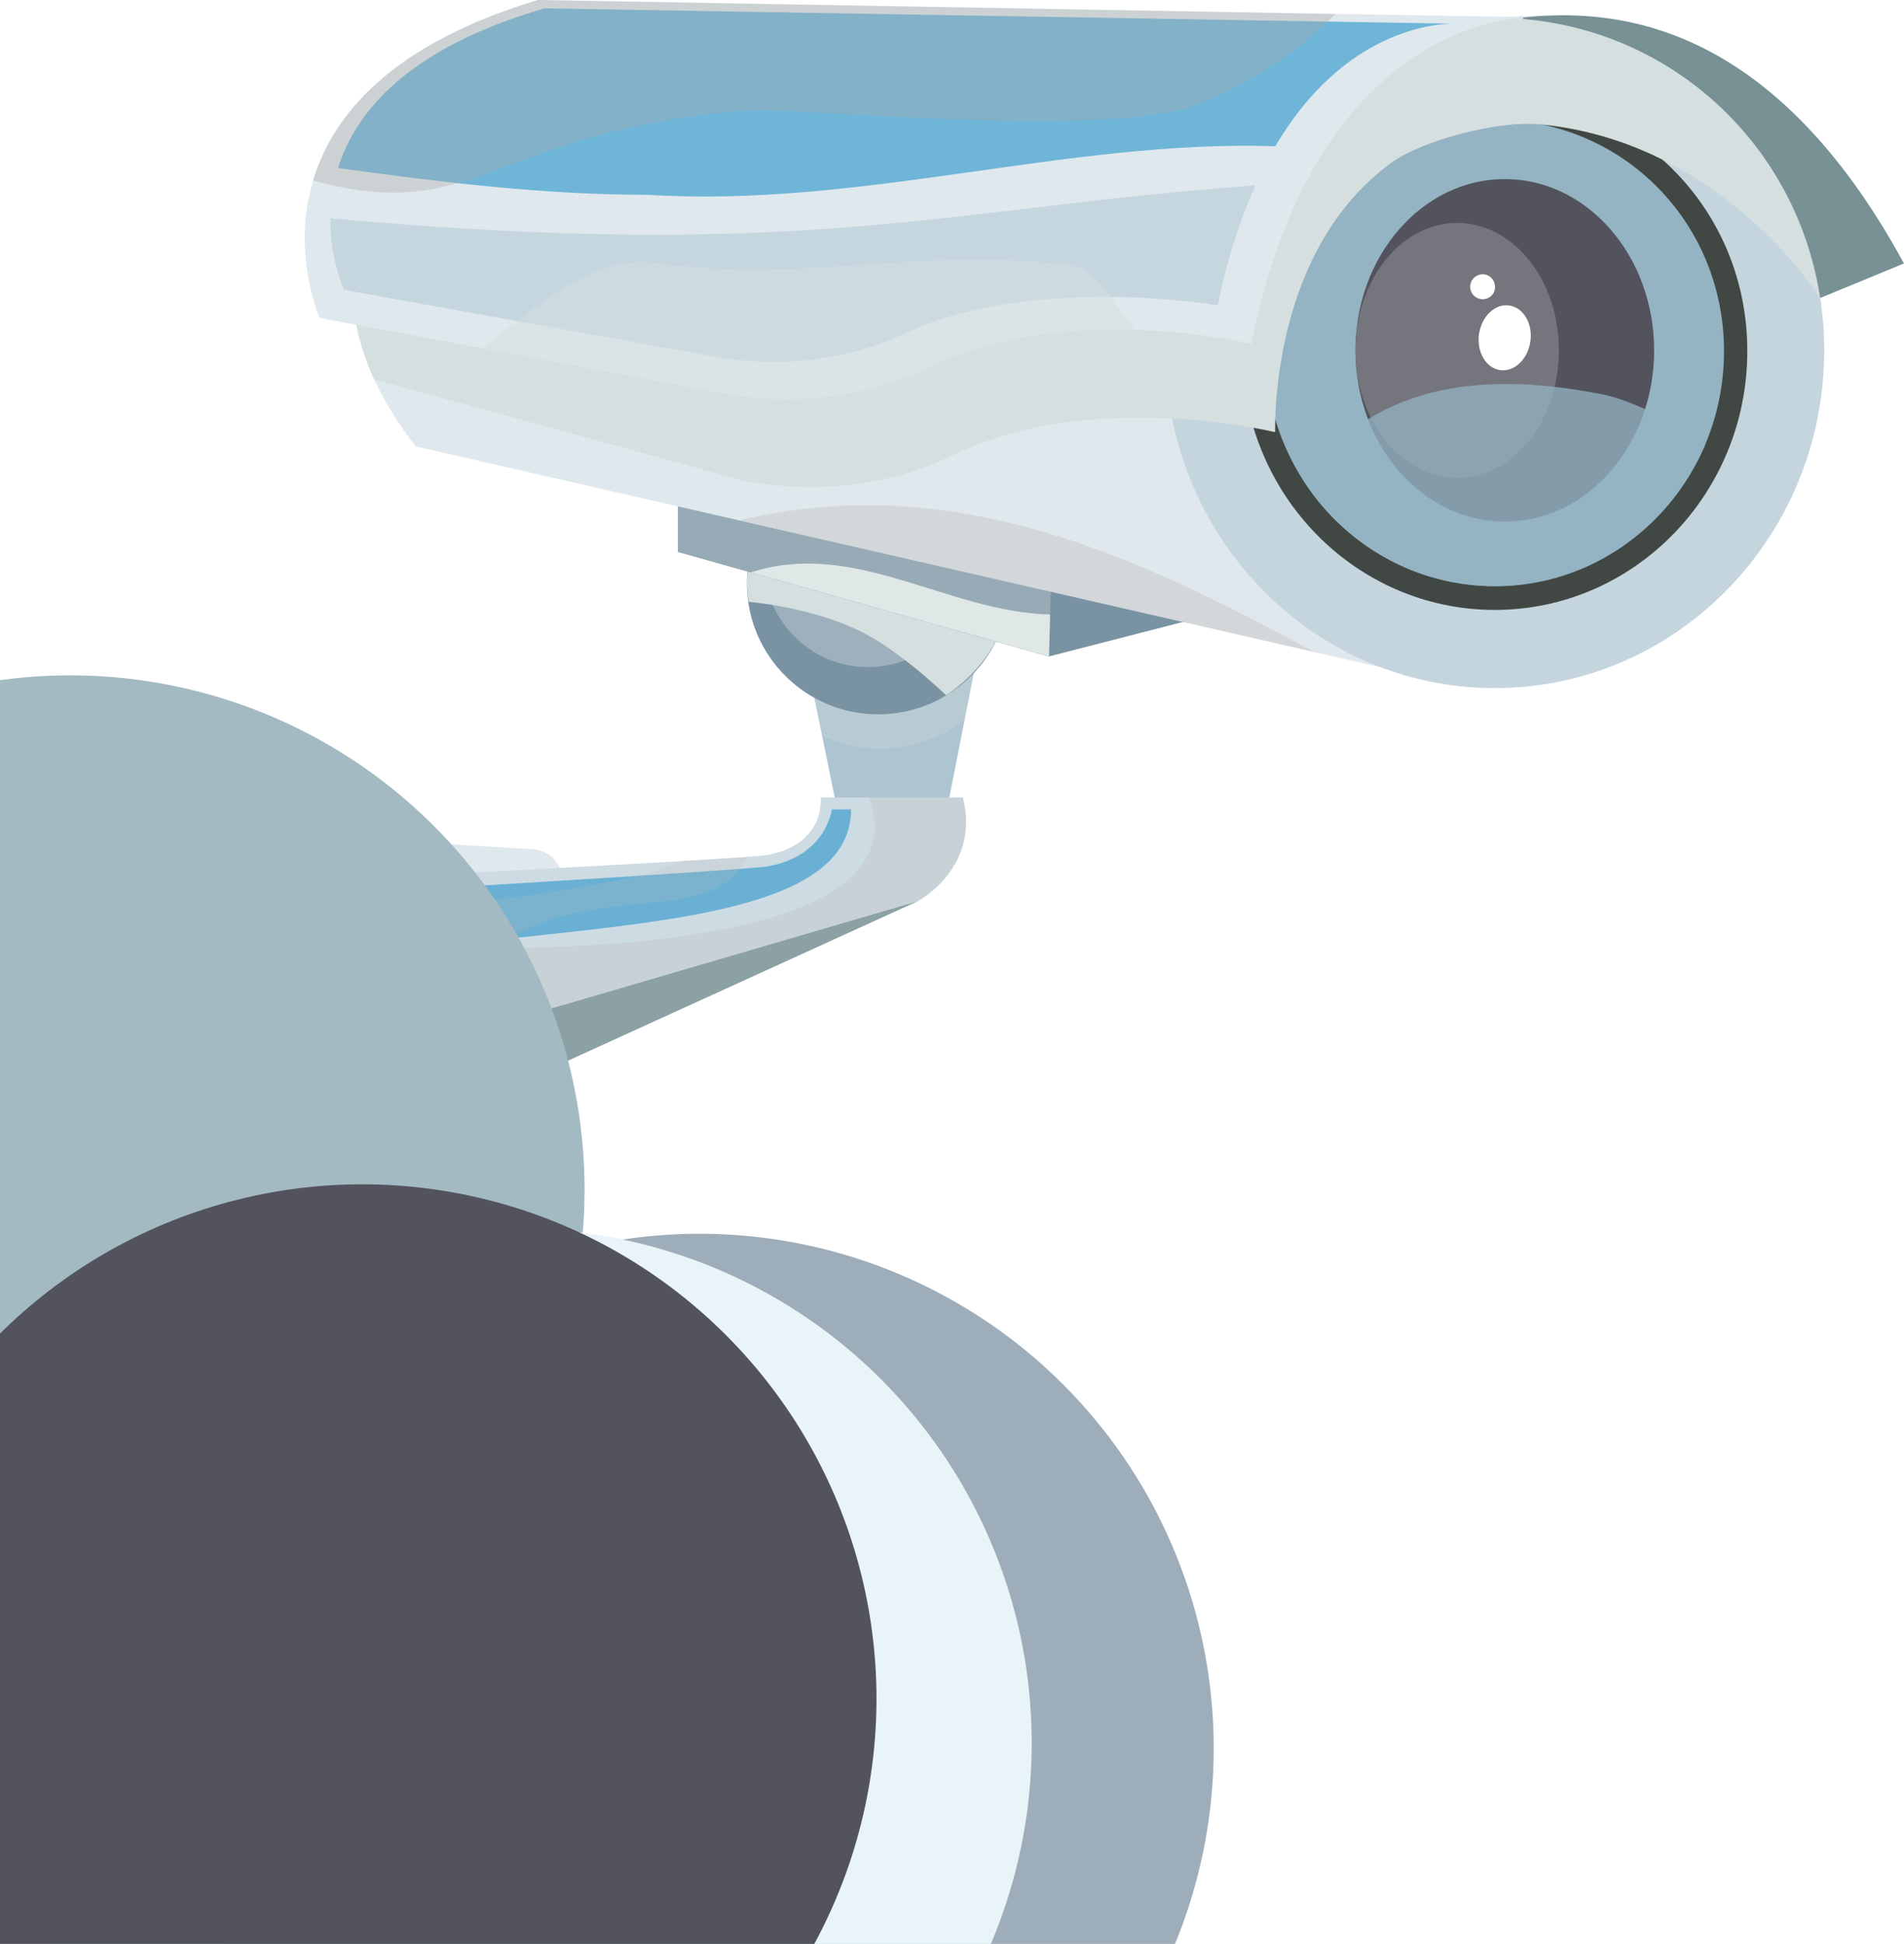 <svg width="722" height="737" viewBox="0 0 722 737" fill="none" xmlns="http://www.w3.org/2000/svg">
<g clip-path="url(#clip0_737_206)">
<path d="M356.534 319.88L369.713 252.899H306.45L320.087 319.88H356.534Z" fill="#ADC4D1"/>
<g style="mix-blend-mode:multiply" opacity="0.45">
<g style="mix-blend-mode:multiply">
<path d="M306.45 252.899L311.765 279C320.447 283.055 330.086 284.63 339.611 283.55C349.136 282.47 358.175 278.777 365.724 272.882L369.664 252.85L306.45 252.899Z" fill="#C5D3D3"/>
</g>
</g>
<path d="M333.531 270.815C361.028 270.532 383.089 248.065 382.805 220.633C382.522 193.201 360.002 171.192 332.506 171.474C305.01 171.757 282.949 194.224 283.232 221.656C283.515 249.088 306.035 271.097 333.531 270.815Z" fill="#7993A2"/>
<path d="M368.994 212.166C368.994 234.661 351.138 252.948 329.113 252.948C307.088 252.948 289.265 234.596 289.265 212.166C289.265 189.735 307.121 171.383 329.146 171.383C351.171 171.383 368.994 189.67 368.994 212.166Z" fill="#9DB0BB"/>
<path d="M201.95 427.414L77.256 434.951C68.884 435.457 62 430.057 62 422.733V326.65C62 319.39 68.884 313.926 77.256 314.431L201.95 321.968C205.008 322.14 207.888 323.46 210.011 325.663C212.134 327.866 213.343 330.788 213.396 333.844V415.539C213.343 418.594 212.134 421.516 210.011 423.719C207.888 425.922 205.008 427.242 201.95 427.414Z" fill="#DFE8ED"/>
<g style="mix-blend-mode:multiply" opacity="0.55">
<path d="M77.256 434.951L201.95 427.414L170.359 393.614L92.152 402.423L76.798 434.935C76.95 434.948 77.103 434.953 77.256 434.951Z" fill="#8BA1A4"/>
</g>
<path d="M311.192 302.327C311.192 302.327 313.383 319.864 291.097 324.154C282.022 325.899 84.777 335.573 84.777 335.573V418.671L348.13 341.609C348.13 341.609 371.921 328.95 365.102 302.327H311.192Z" fill="#CDDBE3"/>
<g style="mix-blend-mode:screen" opacity="0.65">
<path d="M315.427 306.862C315.427 306.862 313.416 324.513 291.129 328.46C282.839 329.929 117.954 339.651 89.159 341.348V375.98C165.176 344.61 322.72 364.316 322.72 306.862H315.427Z" fill="#3399CC"/>
</g>
<g style="mix-blend-mode:multiply" opacity="0.23">
<path d="M365.102 302.327H329.669C346.462 349.635 255.811 359.422 183.13 359.52C164.181 359.524 145.913 366.566 131.885 379.275C118.363 391.591 109.549 403.369 84.777 397.97V418.654L348.13 341.609C348.13 341.609 371.921 328.95 365.102 302.327Z" fill="#B8B2AD"/>
</g>
<path d="M179.124 418.671H84.777L348.146 341.609L179.124 418.671Z" fill="#8BA1A4"/>
<g style="mix-blend-mode:multiply">
<path d="M379.639 203.699C375.904 202.27 372.08 201.082 368.193 200.143C326.023 189.899 298.782 191.22 284.802 201.579C283.817 205.022 283.311 208.585 283.297 212.166C283.299 213.588 283.376 215.009 283.526 216.423C283.379 217.973 283.297 219.523 283.297 221.105C283.316 223.47 283.502 225.83 283.853 228.169C283.853 228.169 309.426 230.175 328.705 240.615C343.126 248.429 358.807 263.633 358.807 263.633C377.66 250.583 382.86 234.367 382.86 221.105C382.846 215.157 381.755 209.26 379.639 203.699Z" fill="#D5DFDF"/>
</g>
<path d="M257.119 209.246L397.788 248.87L466.202 231.268L257.119 178.3V209.246Z" fill="#7993A2"/>
<path d="M257.119 209.246L397.788 248.87L398.884 206.211L257.119 178.3V209.246Z" fill="#97ABB6"/>
<g style="mix-blend-mode:multiply">
<path d="M284.671 217.011L397.788 248.87L398.197 232.981C359.199 232.018 324.159 204.254 284.671 217.011Z" fill="#E0E7E7"/>
</g>
<path d="M157.622 169.23L534.533 255.476L586.367 5.889L201.427 18.939C201.427 18.939 84.875 75.121 157.622 169.23Z" fill="#DFE8ED"/>
<g style="mix-blend-mode:multiply" opacity="0.35">
<path d="M280.223 197.288L498.315 247.173C430.622 210.502 361.521 178.055 280.223 197.288Z" fill="#BCB7B6"/>
</g>
<path d="M721.984 99.884L645.852 131.254L549.904 14.094C549.904 14.094 557.491 8.972 575.886 6.819C612.382 2.512 671.884 7.847 721.984 99.884Z" fill="#779194"/>
<path d="M691.734 132.82C691.734 203.536 635.796 260.876 566.827 260.876C497.858 260.876 441.92 203.536 441.92 132.82C441.92 62.103 497.841 6.802 566.827 6.802C635.813 6.802 691.734 62.103 691.734 132.82Z" fill="#C4D5DE"/>
<path d="M662.58 133.064C662.58 187.288 619.707 231.235 566.827 231.235C513.947 231.235 471.058 187.288 471.058 133.064C471.058 78.84 513.931 36.443 566.827 36.443C619.723 36.443 662.58 78.84 662.58 133.064Z" fill="#414843"/>
<path d="M653.75 133.13C653.75 182.362 614.834 222.263 566.827 222.263C518.82 222.263 479.888 182.395 479.888 133.13C479.888 83.865 518.804 45.366 566.827 45.366C614.851 45.366 653.75 83.897 653.75 133.13Z" fill="#94B3C3"/>
<path d="M627.245 132.82C627.245 168.708 601.884 197.745 570.621 197.745C539.357 197.745 513.996 168.675 513.996 132.82C513.996 96.964 539.357 67.894 570.621 67.894C601.884 67.894 627.245 96.964 627.245 132.82Z" fill="#53535D"/>
<path d="M552.569 181.122C573.872 181.122 591.141 159.496 591.141 132.82C591.141 106.143 573.872 84.517 552.569 84.517C531.266 84.517 513.996 106.143 513.996 132.82C513.996 159.496 531.266 181.122 552.569 181.122Z" fill="#75757D"/>
<g style="mix-blend-mode:multiply">
<path d="M566.827 6.803C570.424 6.803 573.973 6.998 577.488 7.292C577.586 6.933 577.701 6.59 577.799 6.232L201.492 18.988C196.215 21.669 191.114 24.682 186.22 28.009C160.778 44.991 115.011 85.398 141.892 143.831L282.169 182.28C308.805 187.174 336.635 184.581 360.982 172.705C389.449 158.79 422.659 157.256 447.316 158.822C459.503 159.526 471.615 161.201 483.534 163.831C483.649 163.178 481.081 95.463 527.682 61.663C539.292 53.213 568.053 45.627 583.881 47.128C653.096 53.653 690.083 112.869 690.083 112.869C680.632 51.973 629.125 6.803 566.827 6.803Z" fill="#D5DFDF"/>
</g>
<path d="M474.557 130.438C474.557 130.438 405.048 113.391 352.005 139.312C327.674 151.188 299.845 153.847 273.208 148.888L121.224 120.536C121.224 120.536 83.24 36.329 203.977 0L579.663 6.525C579.663 6.525 499.395 5.187 474.557 130.438Z" fill="#DFE8ED"/>
<path d="M125.279 82.755C125.162 92.064 126.925 101.302 130.462 109.916L270.183 135.087C294.71 139.492 320.267 137.126 342.636 126.605C391.395 103.652 461.771 115.773 461.771 115.773C464.845 100.121 469.632 84.853 476.045 70.243C359.118 78.824 306.45 99.199 125.279 82.755Z" fill="#C6D6DF"/>
<g style="mix-blend-mode:screen" opacity="0.65">
<path d="M483.599 55.431C509.631 11.207 544.491 9.005 550.852 8.988L206.528 3.165C154.957 18.091 134.91 42.185 128.19 63.702C167.302 69.134 206.414 73.849 245.526 73.849C326.873 78.922 404.149 52.919 483.599 55.431Z" fill="#3399CC"/>
</g>
<path d="M580.317 129.427C579.368 136.196 574.234 141.074 568.871 140.324C563.508 139.573 559.894 133.472 560.842 126.702C561.791 119.932 566.925 115.039 572.288 115.805C577.652 116.572 581.314 122.657 580.317 129.427Z" fill="white"/>
<path d="M566.206 111.303C565.7 112.076 564.979 112.684 564.131 113.052C563.283 113.421 562.345 113.535 561.434 113.378C560.522 113.222 559.676 112.804 559 112.174C558.324 111.544 557.847 110.731 557.628 109.834C557.41 108.938 557.459 107.997 557.769 107.127C558.08 106.258 558.638 105.499 559.376 104.942C560.114 104.386 560.999 104.057 561.922 103.995C562.845 103.934 563.766 104.144 564.571 104.598C565.676 105.274 566.468 106.358 566.774 107.614C567.08 108.87 566.876 110.197 566.206 111.303Z" fill="white"/>
<g style="mix-blend-mode:screen" opacity="0.35">
<path d="M450.75 40.831C471.649 33.1 490.645 20.99 506.458 5.318L203.961 0C147.811 16.867 125.999 44.045 118.706 68.4C181.593 85.855 187.381 48.922 283.722 41.941C302.003 40.619 411.016 52.152 450.75 40.831Z" fill="#AAAAA6"/>
</g>
<g style="mix-blend-mode:multiply" opacity="0.45">
<path d="M404.394 100.275C344.827 93.75 311.716 106.801 252.148 100.275C229.06 94.517 205.972 113.848 182.884 132.037L273.208 148.888C299.845 153.782 327.674 151.188 352.005 139.312C377.627 126.784 407.076 124.304 430.687 125.071C421.285 115.071 416.543 100.275 404.394 100.275Z" fill="#D5DFDF"/>
</g>
<g style="mix-blend-mode:screen" opacity="0.21">
<path d="M212.055 337.726C169.542 344.48 127.487 346.519 84.777 342.016V353.99C109.402 370.531 148.138 377.089 198.353 352.897C233.524 335.948 271.933 350.042 283.281 324.888L258.885 326.275C245.738 332 230.205 334.839 212.055 337.726Z" fill="#BFBAB5"/>
</g>
<g style="mix-blend-mode:screen" opacity="0.75">
<path d="M604.844 148.986C559.436 140.503 520.7 146.572 493.966 181.612C501.683 193.981 512.42 204.194 525.171 211.296C537.923 218.397 552.272 222.154 566.876 222.214C602.456 222.214 633.033 200.274 646.49 168.888C637.889 161.269 617.925 150.862 604.844 148.986Z" fill="#94B3C3"/>
</g>
</g>
<g filter="url(#filter0_d_737_206)">
<circle cx="269.23" cy="662.764" r="195.01" transform="rotate(15.935 269.23 662.764)" fill="#9EADBA"/>
</g>
<g filter="url(#filter1_d_737_206)">
<circle cx="30.653" cy="451.056" r="195.01" transform="rotate(15.935 30.653 451.056)" fill="#A4BAC2"/>
</g>
<g filter="url(#filter2_d_737_206)">
<circle cx="200.21" cy="660.822" r="195.01" transform="rotate(15.935 200.21 660.822)" fill="#E9F4F8"/>
</g>
<g filter="url(#filter3_d_737_206)">
<circle cx="141.354" cy="644.017" r="195.01" transform="rotate(15.935 141.354 644.017)" fill="#53535D"/>
</g>
<defs>
<filter id="filter0_d_737_206" x="57.17" y="454.704" width="416.121" height="416.121" filterUnits="userSpaceOnUse" color-interpolation-filters="sRGB">
<feFlood flood-opacity="0" result="BackgroundImageFix"/>
<feColorMatrix in="SourceAlpha" type="matrix" values="0 0 0 0 0 0 0 0 0 0 0 0 0 0 0 0 0 0 127 0" result="hardAlpha"/>
<feOffset dx="-4"/>
<feGaussianBlur stdDeviation="6.5"/>
<feComposite in2="hardAlpha" operator="out"/>
<feColorMatrix type="matrix" values="0 0 0 0 0 0 0 0 0 0 0 0 0 0 0 0 0 0 0.25 0"/>
<feBlend mode="normal" in2="BackgroundImageFix" result="effect1_dropShadow_737_206"/>
<feBlend mode="normal" in="SourceGraphic" in2="effect1_dropShadow_737_206" result="shape"/>
</filter>
<filter id="filter1_d_737_206" x="-181.408" y="242.995" width="416.121" height="416.121" filterUnits="userSpaceOnUse" color-interpolation-filters="sRGB">
<feFlood flood-opacity="0" result="BackgroundImageFix"/>
<feColorMatrix in="SourceAlpha" type="matrix" values="0 0 0 0 0 0 0 0 0 0 0 0 0 0 0 0 0 0 127 0" result="hardAlpha"/>
<feOffset dx="-4"/>
<feGaussianBlur stdDeviation="6.5"/>
<feComposite in2="hardAlpha" operator="out"/>
<feColorMatrix type="matrix" values="0 0 0 0 0 0 0 0 0 0 0 0 0 0 0 0 0 0 0.25 0"/>
<feBlend mode="normal" in2="BackgroundImageFix" result="effect1_dropShadow_737_206"/>
<feBlend mode="normal" in="SourceGraphic" in2="effect1_dropShadow_737_206" result="shape"/>
</filter>
<filter id="filter2_d_737_206" x="-11.85" y="452.761" width="416.121" height="416.121" filterUnits="userSpaceOnUse" color-interpolation-filters="sRGB">
<feFlood flood-opacity="0" result="BackgroundImageFix"/>
<feColorMatrix in="SourceAlpha" type="matrix" values="0 0 0 0 0 0 0 0 0 0 0 0 0 0 0 0 0 0 127 0" result="hardAlpha"/>
<feOffset dx="-4"/>
<feGaussianBlur stdDeviation="6.5"/>
<feComposite in2="hardAlpha" operator="out"/>
<feColorMatrix type="matrix" values="0 0 0 0 0 0 0 0 0 0 0 0 0 0 0 0 0 0 0.25 0"/>
<feBlend mode="normal" in2="BackgroundImageFix" result="effect1_dropShadow_737_206"/>
<feBlend mode="normal" in="SourceGraphic" in2="effect1_dropShadow_737_206" result="shape"/>
</filter>
<filter id="filter3_d_737_206" x="-70.706" y="435.957" width="416.121" height="416.121" filterUnits="userSpaceOnUse" color-interpolation-filters="sRGB">
<feFlood flood-opacity="0" result="BackgroundImageFix"/>
<feColorMatrix in="SourceAlpha" type="matrix" values="0 0 0 0 0 0 0 0 0 0 0 0 0 0 0 0 0 0 127 0" result="hardAlpha"/>
<feOffset dx="-4"/>
<feGaussianBlur stdDeviation="6.5"/>
<feComposite in2="hardAlpha" operator="out"/>
<feColorMatrix type="matrix" values="0 0 0 0 0 0 0 0 0 0 0 0 0 0 0 0 0 0 0.25 0"/>
<feBlend mode="normal" in2="BackgroundImageFix" result="effect1_dropShadow_737_206"/>
<feBlend mode="normal" in="SourceGraphic" in2="effect1_dropShadow_737_206" result="shape"/>
</filter>
<clipPath id="clip0_737_206">
<rect width="660" height="435" fill="white" transform="translate(62)"/>
</clipPath>
</defs>
</svg>
